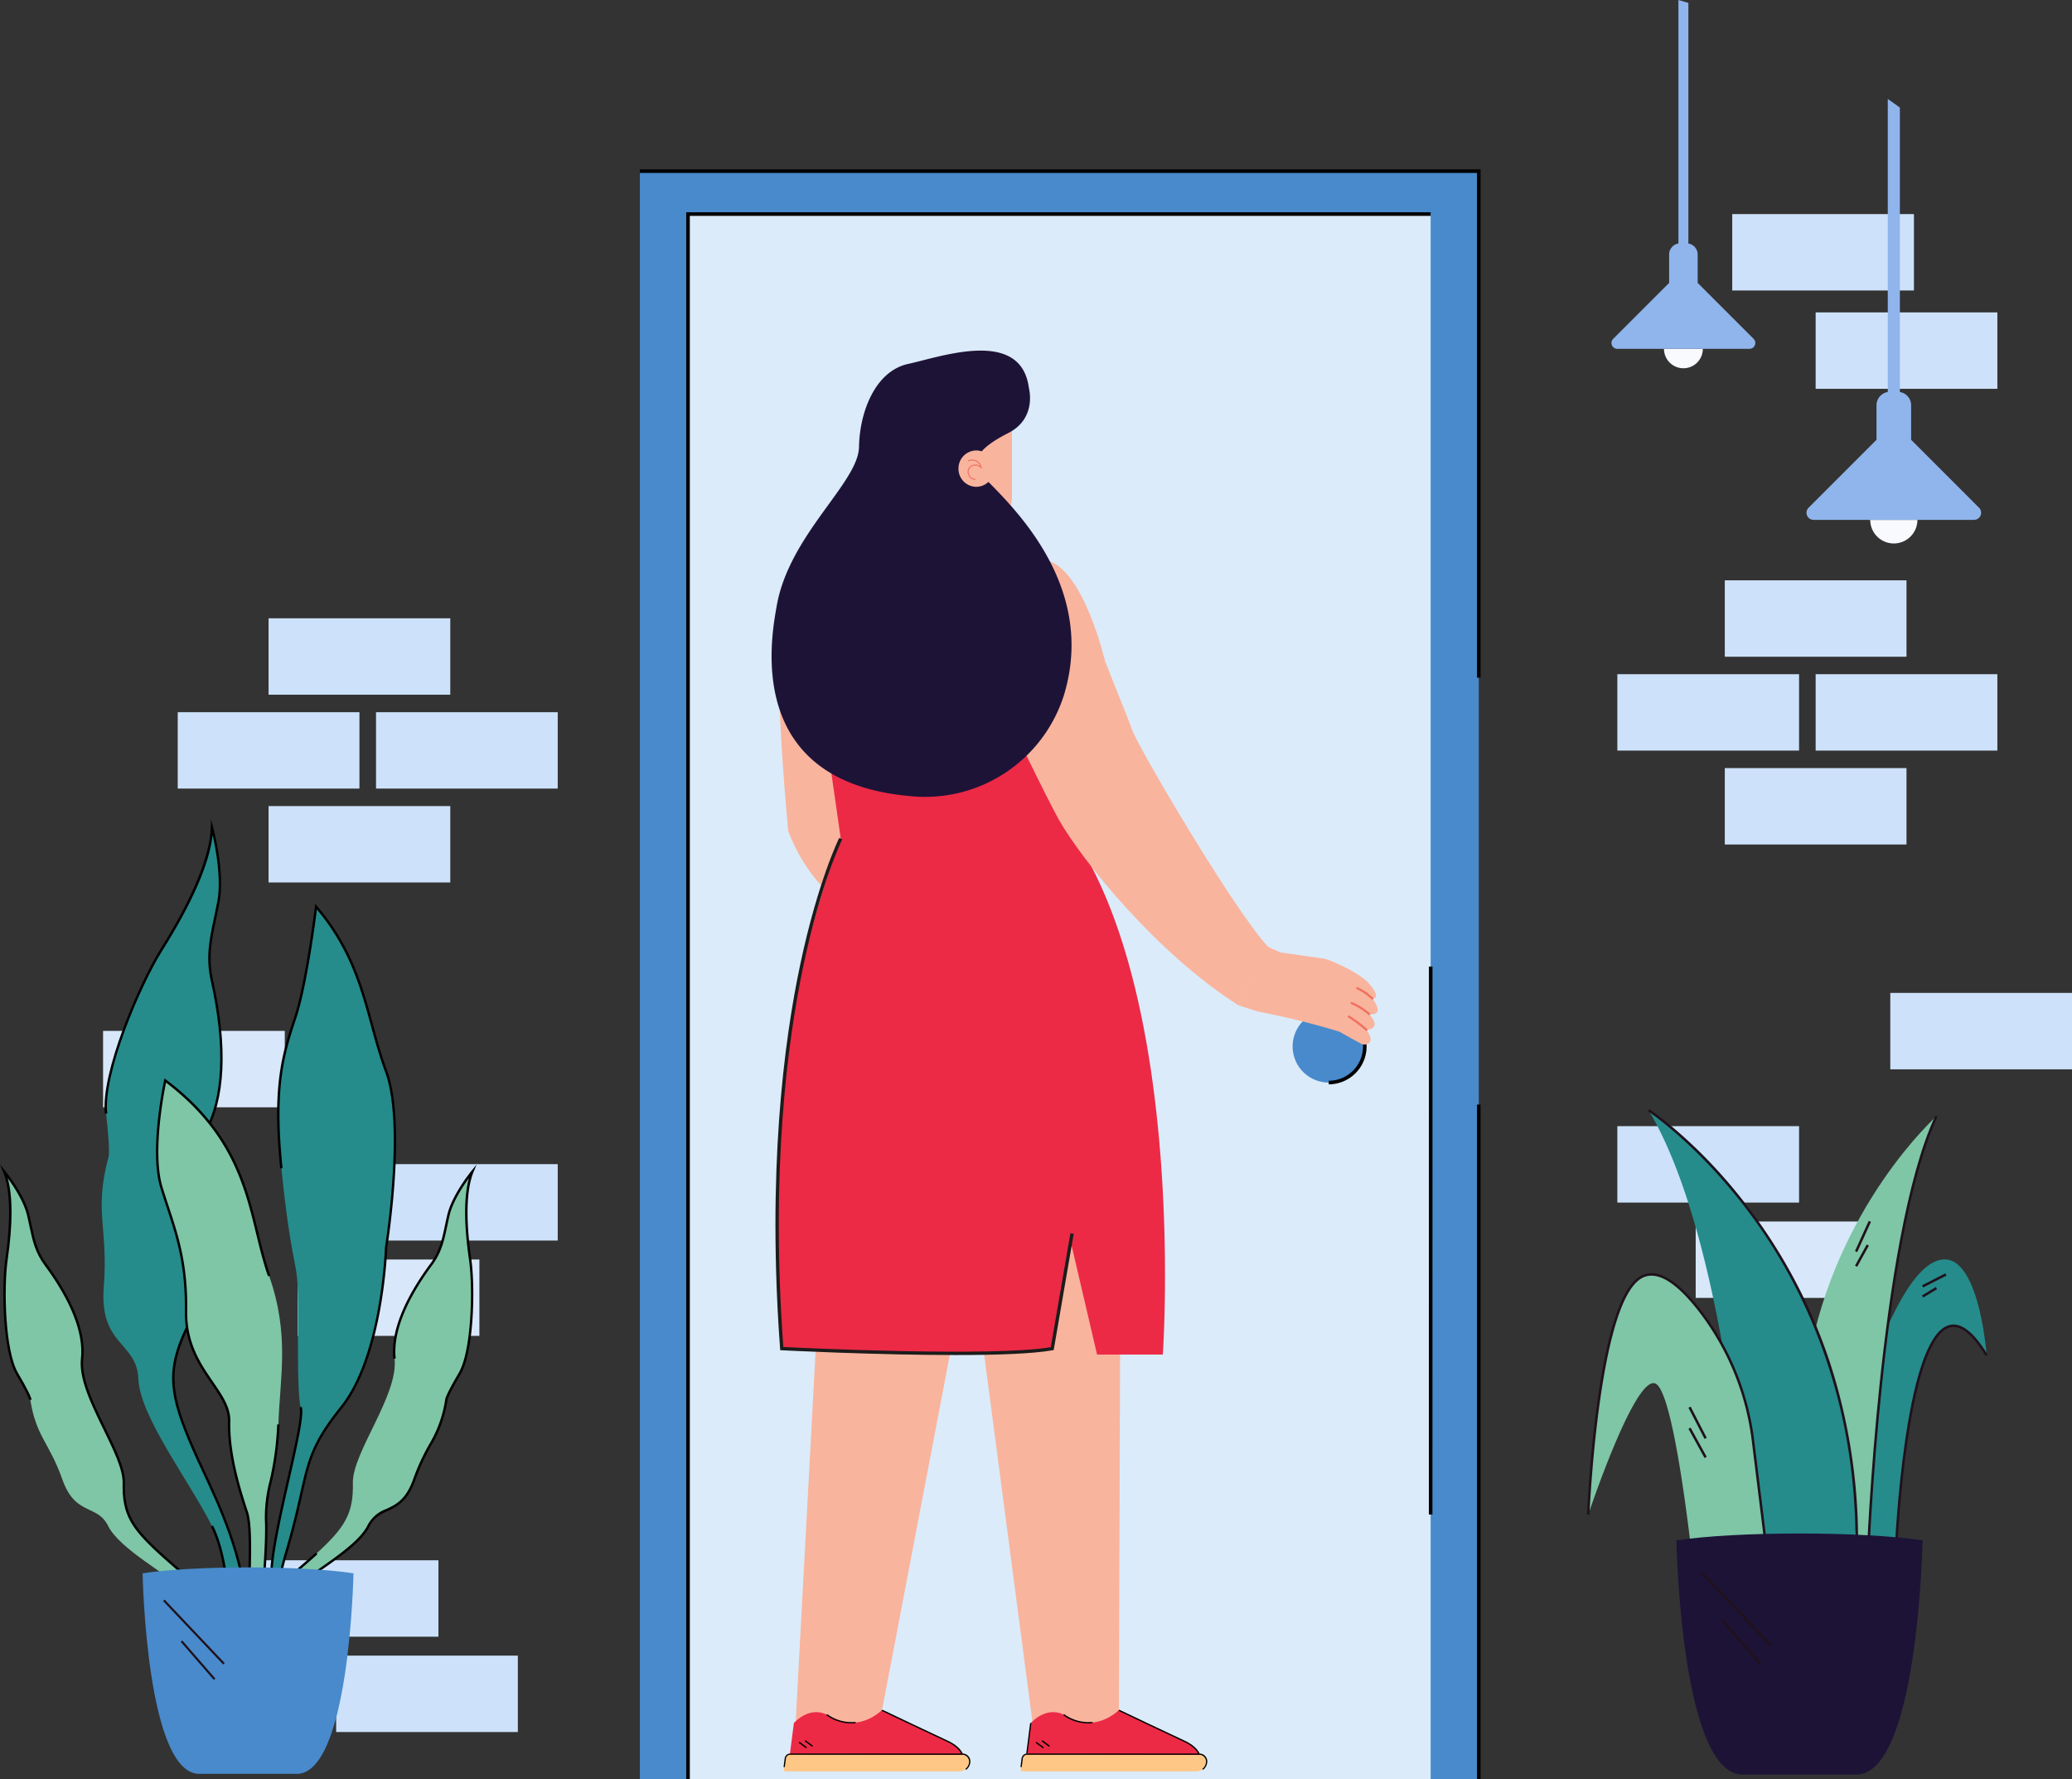 <svg xmlns="http://www.w3.org/2000/svg" width="469.999" height="403.497" viewBox="0 0 469.999 403.497">
  <rect x="0" y="0" width="469.999" height="403.497" fill="#333333" stroke="none"/>
  <g id="step3-graphic" transform="translate(-60.747 1842.091)">
    <path id="Path_3952" data-name="Path 3952" d="M998.186-1280.814h190.291V-1645.5H998.186Z" transform="translate(-792.292 -157.78)" fill="#488acc"/>
    <path id="Path_3953" data-name="Path 3953" d="M1047.34-1246.713h168.452V-1601.66H1047.34Z" transform="translate(-830.527 -191.881)" fill="#dbebf9"/>
    <path id="Path_3954" data-name="Path 3954" d="M1681.1-780.564a8.186,8.186,0,0,0-8.186-8.186,8.186,8.186,0,0,0-8.186,8.186,8.186,8.186,0,0,0,8.186,8.186A8.186,8.186,0,0,0,1681.1-780.564Z" transform="translate(-1310.769 -824.21)" fill="#488acc"/>
    <path id="Path_3955" data-name="Path 3955" d="M1046.331-1248.128h-.811V-1603.48h168.857v.811H1046.331Z" transform="translate(-829.111 -190.466)"/>
    <path id="Path_3956" data-name="Path 3956" d="M1201.054-402.821l-13.424-15.488.613-.531,13.422,15.488Z" transform="translate(-939.653 -1111.947)"/>
    <path id="Path_3957" data-name="Path 3957" d="M1194.434-354.561l-13.424-15.488.613-.531,13.424,15.488Z" transform="translate(-934.503 -1149.487)"/>
    <path id="Path_3958" data-name="Path 3958" d="M1188.882-1532.049h-.811v-114.47H998.186v-.811h190.7Z" transform="translate(-792.292 -156.357)"/>
    <path id="Path_3959" data-name="Path 3959" d="M1852.98-539.554h.811v-153h-.811Z" transform="translate(-1457.201 -899.04)"/>
    <path id="Path_3960" data-name="Path 3960" d="M1804.641-709.212h-.811l.013-124.288h.809Z" transform="translate(-1418.969 -789.401)"/>
    <path id="Path_3961" data-name="Path 3961" d="M1701.58-773.39v-.811a7.788,7.788,0,0,0,7.78-7.779,7.788,7.788,0,0,0-7.78-7.779v-.811a8.6,8.6,0,0,1,8.59,8.59A8.6,8.6,0,0,1,1701.58-773.39Z" transform="translate(-1339.433 -822.794)"/>
    <path id="Path_3962" data-name="Path 3962" d="M1163.861-661.423l-7.051,131.084,18.68.673,26.117-136.8Z" transform="translate(-915.679 -919.326)" fill="#f9b49d"/>
    <path id="Path_3963" data-name="Path 3963" d="M1323.57-653.851l16.872,128.3,19.491,1.93.435-135.216Z" transform="translate(-1045.395 -925.261)" fill="#f9b49d"/>
    <path id="Path_3964" data-name="Path 3964" d="M1431.967-63.205H1392.65l1.042-8.122s3.359-3.9,7.457-1.908c0,0,5.98,4.732,12.52-1l13.586,6.478S1432.32-65.966,1431.967-63.205Z" transform="translate(-1099.129 -1380.005)" fill="#ec2a46"/>
    <path id="Path_3965" data-name="Path 3965" d="M1387.488-25.508h39.588c.469,0,1.842-.573,1.9-1.049l.244-1.262c.062-.475-.4-1.431-.864-1.431l-40.368-.171a.5.5,0,0,0-.482.431l-.391,3.05A.368.368,0,0,0,1387.488-25.508Z" transform="translate(-1094.822 -1414.861)" fill="#fec786"/>
    <path id="Path_3966" data-name="Path 3966" d="M1428.216-26.372a2.447,2.447,0,0,0,.938-1.606,1.8,1.8,0,0,0-1.806-2.1h-39.041a1.313,1.313,0,0,0-1.258,1.126L1386.8-27h.289l.249-1.953a.976.976,0,0,1,.931-.835h39.042a1.549,1.549,0,0,1,1.555,1.81,2.1,2.1,0,0,1-.808,1.382Z" transform="translate(-1094.579 -1414.348)"/>
    <path id="Path_3967" data-name="Path 3967" d="M1505.077-64.68l.278-.127c-.024-.069-.6-1.711-3.392-2.983-2.739-1.253-14.761-6.982-14.881-7.04l-.151.267c.12.058,12.142,5.789,14.883,7.042C1504.5-66.3,1505.07-64.7,1505.077-64.68Z" transform="translate(-1172.466 -1379.538)"/>
    <path id="Path_3968" data-name="Path 3968" d="M1392.7-54.262h.291l.884-6.9h-.291Z" transform="translate(-1099.168 -1390.172)"/>
    <path id="Path_3969" data-name="Path 3969" d="M1436.217-68.194a6.837,6.837,0,0,0,.9-.049l0-.289a9.369,9.369,0,0,1-6.447-1.768l-.2.242A9.552,9.552,0,0,0,1436.217-68.194Z" transform="translate(-1128.548 -1383.062)"/>
    <path id="Path_3970" data-name="Path 3970" d="M1403.94-40.571l.193-.242-1.682-1.257-.191.242Z" transform="translate(-1106.604 -1405.021)"/>
    <path id="Path_3971" data-name="Path 3971" d="M1410.089-42.171l.193-.242L1408.6-43.67l-.191.242Z" transform="translate(-1111.389 -1403.776)"/>
    <path id="Path_3972" data-name="Path 3972" d="M1190.057-63.205H1150.74l1.042-8.122s3.359-3.9,7.457-1.908c0,0,5.98,4.732,12.52-1l13.586,6.478S1190.41-65.966,1190.057-63.205Z" transform="translate(-910.958 -1380.005)" fill="#ec2a46"/>
    <path id="Path_3973" data-name="Path 3973" d="M1145.578-25.508h39.588c.471,0,1.842-.573,1.9-1.049l.244-1.262c.06-.475-.4-1.431-.866-1.431l-40.368-.171a.5.5,0,0,0-.482.431l-.391,3.05A.368.368,0,0,0,1145.578-25.508Z" transform="translate(-906.651 -1414.861)" fill="#fec786"/>
    <path id="Path_3974" data-name="Path 3974" d="M1186.306-26.372a2.458,2.458,0,0,0,.94-1.606,1.8,1.8,0,0,0-1.808-2.1H1146.4a1.313,1.313,0,0,0-1.26,1.126L1144.89-27h.289l.251-1.953a.972.972,0,0,1,.931-.835H1185.4a1.552,1.552,0,0,1,1.557,1.81,2.116,2.116,0,0,1-.809,1.382Z" transform="translate(-906.407 -1414.348)"/>
    <path id="Path_3975" data-name="Path 3975" d="M1263.167-64.68l.278-.127c-.022-.069-.6-1.711-3.392-2.983-2.739-1.253-14.759-6.982-14.881-7.04l-.151.267c.12.058,12.145,5.789,14.886,7.042C1262.587-66.3,1263.162-64.7,1263.167-64.68Z" transform="translate(-984.294 -1379.538)"/>
    <path id="Path_3976" data-name="Path 3976" d="M1194.315-68.194a6.931,6.931,0,0,0,.9-.049l-.007-.289a9.371,9.371,0,0,1-6.447-1.768l-.193.242A9.542,9.542,0,0,0,1194.315-68.194Z" transform="translate(-940.384 -1383.062)"/>
    <path id="Path_3977" data-name="Path 3977" d="M1162.029-40.571l.193-.242-1.679-1.257-.193.242Z" transform="translate(-918.433 -1405.021)"/>
    <path id="Path_3978" data-name="Path 3978" d="M1168.179-42.171l.193-.242-1.679-1.257-.193.242Z" transform="translate(-923.217 -1403.776)"/>
    <path id="Path_3979" data-name="Path 3979" d="M1150.517-1256.72s-7.682,2.361-9.83,14.286,1.468,48.986,1.468,48.986a38.794,38.794,0,0,0,13.559,17.852c10.17,7.231,2.486-72.312,2.486-73.216S1150.517-1256.72,1150.517-1256.72Z" transform="translate(-902.608 -460.196)" fill="#f9b49d"/>
    <path id="Path_3980" data-name="Path 3980" d="M1147.192-1229.01l5.243,36.536a223.236,223.236,0,0,0-14.057,69.219c-1.357,38.3.68,46.439.68,46.439s45.761,3.05,61.353,0l4.068-24.744,6.1,26.1h14.915s5.394-77.012-19.462-116.421c0,0,7.26-25.128,3.87-47.162s-61.013-18.438-61.013-18.438Z" transform="translate(-900.978 -459.434)" fill="#ec2a46"/>
    <path id="Path_3981" data-name="Path 3981" d="M1370.251-1131.14c-2.257-3.916-12.122-24.031-16.1-33.019,9.37-1.8,19.777-6.844,24.053-9.481,2.932,8.115,7.213,18.131,8.55,21.941,1.388,3.952,23.278,41.192,30.944,49.3l-6.873,13.1C1392.019-1101.268,1375.367-1122.271,1370.251-1131.14Z" transform="translate(-1069.182 -524.82)" fill="#f9b49d"/>
    <path id="Path_3982" data-name="Path 3982" d="M1370.874-1227.052s-4.838-20.879-13.233-22.825-14.977,2.084-15.825,8.277,2.637,17.756,2.637,17.756l21.768,5.722Z" transform="translate(-1059.484 -465.135)" fill="#f9b49d"/>
    <path id="Path_3983" data-name="Path 3983" d="M1304-1404.12v16.267s.229,5.5-4.583,6.187l.9,7.337a5.726,5.726,0,0,1-3.916,6.167,15,15,0,0,1-4.545.7c-5.5,0-8.477-4.123-8.937-6.187s.917-11.914.917-11.914l-.167-4.843.624-18.758Z" transform="translate(-1013.705 -341.619)" fill="#f9b49d"/>
    <path id="Path_3984" data-name="Path 3984" d="M1191.036-1453.751s1.884,6.809-4.636,10.143-7.826,5.667-6.955,8.339,28.183,22.272,19.589,50.951a33.031,33.031,0,0,1-35,23.069c-37.74-3.348-31.46-36.023-30.2-43.16,2.841-16.125,18.518-27.9,18.662-36.011s3.767-17.243,11.158-18.837S1189.3-1467.517,1191.036-1453.751Z" transform="translate(-896.898 -300.305)" fill="#1d1337"/>
    <path id="Path_3985" data-name="Path 3985" d="M1331.577-1356.225a4.083,4.083,0,0,1-4.038,4.125,4.084,4.084,0,0,1-4.039-4.125,4.084,4.084,0,0,1,4.039-4.125A4.083,4.083,0,0,1,1331.577-1356.225Z" transform="translate(-1045.34 -379.586)" fill="#f9b49d"/>
    <path id="Path_3986" data-name="Path 3986" d="M1334.522-1346.436a1.691,1.691,0,0,1-1.584-1.289,1.628,1.628,0,0,1,.638-1.884,1.863,1.863,0,0,1,2.119.076,1.841,1.841,0,0,0-.815-1.015,2.482,2.482,0,0,0-1.793-.118.113.113,0,0,1-.142-.073.117.117,0,0,1,.071-.144,2.662,2.662,0,0,1,1.97.133,2.222,2.222,0,0,1,1.031,1.5l.1.4-.286-.289a1.73,1.73,0,0,0-2.135-.278,1.419,1.419,0,0,0-.54,1.626,1.455,1.455,0,0,0,1.366,1.124h.024a.111.111,0,0,1,.111.111.114.114,0,0,1-.109.118Z" transform="translate(-1052.621 -386.847)" fill="#f07061"/>
    <path id="Path_3987" data-name="Path 3987" d="M1616.02-853.57c.04.073,2.786,1.211,2.823,1.275,3.879.546,8.386,1.182,9.494,1.331,2.037.276,8.563,3.465,10.4,5.523,3.323,3.73.951,3.6.951,3.6,3.09,4.2-.731,3.514-.731,3.514,3.1,3.521-.624,3.572-.624,3.572,1.469,2.059.964,2.87.287,3.186a1.729,1.729,0,0,1-1.555-.069c-.886-.482-2.832-1.546-4.858-2.7l0,0a182.62,182.62,0,0,0-18.513-4.576l-4.412-1.413Z" transform="translate(-1267.637 -773.789)" fill="#f9b49d"/>
    <path id="Path_3988" data-name="Path 3988" d="M1721.312-783.489a.246.246,0,0,0-.264.12.245.245,0,0,0,.093.336,30.385,30.385,0,0,1,3.938,2.968.247.247,0,0,0,.349-.02.246.246,0,0,0-.02-.349,30.173,30.173,0,0,0-4.023-3.028A.25.25,0,0,0,1721.312-783.489Z" transform="translate(-1354.551 -828.298)" fill="#f07061"/>
    <path id="Path_3989" data-name="Path 3989" d="M1724.176-797.269a.247.247,0,0,0-.28.147.247.247,0,0,0,.135.322,15.413,15.413,0,0,1,3.9,2.444.246.246,0,0,0,.347-.018.244.244,0,0,0-.018-.349,15.466,15.466,0,0,0-4.041-2.532Z" transform="translate(-1356.778 -817.579)" fill="#f07061"/>
    <path id="Path_3990" data-name="Path 3990" d="M1729.861-812.487a.248.248,0,0,0-.275.142.248.248,0,0,0,.127.327,13.184,13.184,0,0,1,3.363,2.3.246.246,0,0,0,.349,0,.246.246,0,0,0,0-.349,13.537,13.537,0,0,0-3.51-2.4Z" transform="translate(-1361.201 -805.742)" fill="#f07061"/>
    <path id="Path_3991" data-name="Path 3991" d="M1177.514-847.558c-18.058,0-39.166-1.064-39.484-1.082l-.335-.016-.025-.336c-2.954-40.2.844-69.542,4.554-87.082,4.021-19.026,8.815-28.678,8.861-28.773l.68.342c-.047.095-4.807,9.685-8.808,28.629-3.681,17.436-7.455,46.581-4.554,86.493,4.265.211,47.621,2.268,60.667.036l4.452-25.837.749.129-4.541,26.364-.262.047C1194.974-847.829,1186.633-847.558,1177.514-847.558Z" transform="translate(-899.969 -687.232)" fill="#1c1c1b"/>
    <path id="Path_3992" data-name="Path 3992" d="M619.044-979.974H660.26V-997.3H619.044Z" transform="translate(-497.374 -661.987)" fill="#cde2fa" fill-rule="evenodd"/>
    <path id="Path_3993" data-name="Path 3993" d="M619.044-1171.667H660.26v-17.328H619.044Z" transform="translate(-497.374 -512.876)" fill="#cde2fa"/>
    <path id="Path_3994" data-name="Path 3994" d="M526.273-1075.818H567.49v-17.328H526.273Z" transform="translate(-425.211 -587.433)" fill="#cde2fa"/>
    <path id="Path_3997" data-name="Path 3997" d="M728.757-1075.818h41.216v-17.328H728.757Z" transform="translate(-582.715 -587.433)" fill="#cde2fa"/>
    <path id="Path_3998" data-name="Path 3998" d="M728.757-614.431h41.216V-631.76H728.757Z" transform="translate(-582.715 -946.326)" fill="#cde2fa"/>
    <path id="Path_3999" data-name="Path 3999" d="M648.766-517.093h41.217V-534.42H648.766Z" transform="translate(-520.493 -1022.043)" fill="#d8e7fa"/>
    <path id="Path_4000" data-name="Path 4000" d="M450.045-750.451h41.216V-767.78H450.045Z" transform="translate(-365.916 -840.522)" fill="#d8e7fa"/>
    <path id="Path_4001" data-name="Path 4001" d="M2106.01-1018.748h41.216v-17.328H2106.01Z" transform="translate(-1654.022 -631.825)" fill="#cde2fa"/>
    <path id="Path_4002" data-name="Path 4002" d="M2106.01-1210.437h41.216v-17.328H2106.01Z" transform="translate(-1654.022 -482.718)" fill="#cde2fa"/>
    <path id="Path_4003" data-name="Path 4003" d="M2198.78-1114.6H2240v-17.328H2198.78Z" transform="translate(-1726.184 -557.268)" fill="#cde2fa"/>
    <path id="Path_4006" data-name="Path 4006" d="M1996.3-1114.6h41.216v-17.328H1996.3Z" transform="translate(-1568.683 -557.268)" fill="#cde2fa"/>
    <path id="Path_4007" data-name="Path 4007" d="M1996.3-653.2h41.216V-670.53H1996.3Z" transform="translate(-1568.683 -916.168)" fill="#cde2fa"/>
    <path id="Path_4008" data-name="Path 4008" d="M2076.29-555.871h41.216V-573.2H2076.29Z" transform="translate(-1630.904 -991.877)" fill="#d8e7fa"/>
    <path id="Path_4009" data-name="Path 4009" d="M2275.01-789.223h41.216V-806.55H2275.01Z" transform="translate(-1785.48 -810.364)" fill="#cde2fa"/>
    <path id="Path_4010" data-name="Path 4010" d="M2198.78-1483.948H2240v-17.328H2198.78Z" transform="translate(-1726.184 -269.966)" fill="#cde2fa"/>
    <path id="Path_4011" data-name="Path 4011" d="M688.038-112.663h41.216V-129.99H688.038Z" transform="translate(-551.041 -1336.632)" fill="#cde2fa"/>
    <path id="Path_4012" data-name="Path 4012" d="M606.927-210h41.216V-227.33H606.927Z" transform="translate(-487.948 -1260.915)" fill="#cde2fa"/>
    <path id="Path_4013" data-name="Path 4013" d="M2113.6-1584.327h41.216v-17.328H2113.6Z" transform="translate(-1659.926 -191.885)" fill="#cde2fa"/>
    <path id="Path_4014" data-name="Path 4014" d="M2259.865-512.753s-1.877-26.182-12.04-21.1-18.448,38.444-19.555,39.437-.773,31.484-.773,31.484l11.82-5.962S2242.463-541.774,2259.865-512.753Z" transform="translate(-1748.485 -1021.975)" fill="#258c8b"/>
    <path id="Path_4015" data-name="Path 4015" d="M2216.34-680.6s-22.774,20.375-28.987,55.311,13.422,45.219,13.422,45.219S2203.569-653.53,2216.34-680.6Z" transform="translate(-1716.349 -908.335)" fill="#7ec6a6"/>
    <path id="Path_4016" data-name="Path 4016" d="M2051.274-580.163s-3.812-74.373-23.034-106.617c0,0,33.748,20.133,44.937,72.978.628,2.974,1,6.282,1.479,9.465a52.2,52.2,0,0,1,.717,9.177c-.133,5.174-.851,9.621-1.062,12.889C2072.488-554.035,2051.274-580.163,2051.274-580.163Z" transform="translate(-1593.528 -903.528)" fill="#258c8b"/>
    <path id="Path_4017" data-name="Path 4017" d="M2003.962-481.348a60.407,60.407,0,0,0-11.8-29.214c-4.676-6.14-10.088-10.807-14.313-7.477-9.39,7.4-11.267,53.359-11.267,53.359s10.6-31.815,15.246-29.718,8.948,45.295,8.948,45.295l17.343,1.435Z" transform="translate(-1545.565 -1033.923)" fill="#7ec6a6"/>
    <path id="Path_4018" data-name="Path 4018" d="M2075.047-583.582a130.474,130.474,0,0,0-6.053-46.321,120.822,120.822,0,0,0-16.361-32.5c-12.047-16.969-24.649-25.353-24.773-25.437l-.309.471c.124.082,12.653,8.421,24.638,25.313,11.058,15.583,23.9,41.843,22.3,78.449Z" transform="translate(-1592.992 -902.704)" fill="#20111c"/>
    <path id="Path_4019" data-name="Path 4019" d="M2251.33-580.479c.007-.184.724-18.607,2.992-40.1,2.092-19.82,5.967-46.377,12.547-60.325l-.507-.238c-6.615,14.019-10.5,40.643-12.6,60.507-2.271,21.51-2.988,39.95-2.994,40.132Z" transform="translate(-1766.625 -907.915)" fill="#20111c"/>
    <path id="Path_4020" data-name="Path 4020" d="M2280.172-417.194c0-.12.537-12.1,2.3-24.236,2.312-15.959,5.658-24.938,9.672-25.966,2.37-.609,5.08,1.571,8.055,6.478l.48-.293c-3.119-5.14-6.038-7.406-8.675-6.729-4.312,1.1-7.706,10-10.09,26.435-1.764,12.164-2.3,24.167-2.3,24.287Z" transform="translate(-1789.058 -1073.663)" fill="#20111c"/>
    <path id="Path_4021" data-name="Path 4021" d="M2006.858-448.619l.558-.069-4.154-33.681a60.742,60.742,0,0,0-11.86-29.347c-4.074-5.351-7.691-8.264-10.754-8.652a5.14,5.14,0,0,0-3.954,1.124c-3.954,3.117-7.068,13.089-9.259,29.638-1.628,12.284-2.111,23.814-2.115,23.929l.56.022c.018-.458,1.979-45.912,11.163-53.15a4.6,4.6,0,0,1,3.537-1.006c2.906.369,6.4,3.208,10.376,8.435A60.158,60.158,0,0,1,2002.7-482.3Z" transform="translate(-1544.585 -1032.937)" fill="#20111c"/>
    <path id="Path_4022" data-name="Path 4022" d="M2072.538-376.878l.5-.258-3.646-7.064-.5.258Z" transform="translate(-1625.148 -1138.892)" fill="#20111c"/>
    <path id="Path_4023" data-name="Path 4023" d="M2072.555-355.866l.491-.271-3.645-6.613-.491.269Z" transform="translate(-1625.164 -1155.577)" fill="#20111c"/>
    <path id="Path_4024" data-name="Path 4024" d="M2239.459-566.747l3.116-6.84-.511-.233-3.114,6.84Z" transform="translate(-1757.431 -991.395)" fill="#20111c"/>
    <path id="Path_4025" data-name="Path 4025" d="M2239.481-544.682l2.652-4.785-.491-.273-2.653,4.785Z" transform="translate(-1757.462 -1010.126)" fill="#20111c"/>
    <path id="Path_4026" data-name="Path 4026" d="M2307.656-517.069l5.3-2.7-.255-.5-5.3,2.7Z" transform="translate(-1810.675 -1033.049)" fill="#20111c"/>
    <path id="Path_4027" data-name="Path 4027" d="M2307.611-503.9l3.14-1.908-.293-.48-3.137,1.908Z" transform="translate(-1810.613 -1043.924)" fill="#20111c"/>
    <path id="Path_4028" data-name="Path 4028" d="M2112.419-253.126s-.99,54.374-15.554,53.1h-24.742c-14.564,1.277-15.552-53.1-15.552-53.1C2070.352-255.208,2098.637-255.208,2112.419-253.126Z" transform="translate(-1615.565 -1239.635)" fill="#1d1337"/>
    <path id="Path_4029" data-name="Path 4029" d="M2096.917-199.131l.407-.387-15.915-16.8-.409.387Z" transform="translate(-1634.568 -1269.479)" fill="#20111c"/>
    <path id="Path_4030" data-name="Path 4030" d="M2110.761-157.147l.422-.369-8.759-10.074-.424.369Z" transform="translate(-1650.903 -1307.384)" fill="#20111c"/>
    <path id="Path_4031" data-name="Path 4031" d="M618.888-734h1.281a75.319,75.319,0,0,1,2.728-14.057c5.584-18.847,3.141-21.286,12.564-33.068s10.121-36.211,10.121-36.211,4.537-27.745,0-39.961S640.7-881.727,629.7-894.64c0,0-2.094,17.276-4.712,25.129s-5.1,15.357-3.162,34.2,3.146,20.417,3.591,25.3-.254,25.484.793,28.883-6.108,26.959-6.631,37.08C619.424-741,619.141-737.535,618.888-734Z" transform="translate(-497.252 -741.843)" fill="#258c8b"/>
    <path id="Path_4032" data-name="Path 4032" d="M449.118-871.372c-1.047,13.437,7.5,12.391,7.853,20.941s11.517,23.034,16.691,33.33c2.691,5.356,3.685,13.542,4.019,20.166h4.157c-1.608-16.767-8.411-28.439-12.477-37.791-5.235-12.04-6.021-17.538-1.571-26.961s-2.094-33.766,4.241-44.619,3.088-27.885,1.631-34.43.148-10.994,1.457-17.894-1.457-16.92-1.457-16.92c-.235,8.55-6.744,20.241-11.456,27.745s-13.611,27.921-12.564,37.171.524,9.945.524,9.945C446.849-888.3,450.165-884.807,449.118-871.372Z" transform="translate(-364.83 -678.906)" fill="#258c8b"/>
    <path id="Path_4033" data-name="Path 4033" d="M628.068-554.406c-2.987,8.435-7.893,5.5-10.41,10.589s-13.2,10.87-19.113,15.721c-3.076,2.524-5.886,7.224-7.875,11.154l-2.522-1.122c5.5-9.739,12.77-14.986,17.759-19.564,6.422-5.9,8.381-9.019,8.221-15.937s10.374-19.922,9.456-28.214,5.644-17.751,8.292-21.33,2.874-6.711,3.94-11.249,5.446-9.872,5.446-9.872c-2.162,5.251-1.365,14.1-.529,19.922s.731,20.61-2.4,25.939-3,5.893-3,5.893C634.008-564.065,631.055-562.841,628.068-554.406Z" transform="translate(-473.341 -952.183)" fill="#7ec6a6"/>
    <path id="Path_4034" data-name="Path 4034" d="M362.243-554.406c2.987,8.435,7.893,5.5,10.41,10.589s13.2,10.87,19.113,15.721c3.076,2.524,5.886,7.224,7.875,11.154l2.522-1.122c-5.5-9.739-12.77-14.986-17.759-19.564-6.422-5.9-8.381-9.019-8.221-15.937s-10.374-19.922-9.456-28.214-5.644-17.751-8.293-21.33-2.874-6.711-3.94-11.249-5.446-9.872-5.446-9.872c2.162,5.251,1.365,14.1.529,19.922s-.731,20.61,2.4,25.939,3,5.893,3,5.893C356.3-564.065,359.256-562.841,362.243-554.406Z" transform="translate(-287.356 -952.183)" fill="#7ec6a6"/>
    <path id="Path_4035" data-name="Path 4035" d="M396.2-522.135l-.117-.231c-1.84-3.636-4.689-8.508-7.8-11.065l.346-.422c3.123,2.564,5.961,7.353,7.828,11.009l2.011-.893c-4.465-7.8-10.119-12.722-14.672-16.683-1.023-.891-1.989-1.731-2.886-2.555-6.379-5.856-8.474-9.008-8.309-16.141.071-3.1-2.076-7.5-4.35-12.162-2.758-5.654-5.611-11.5-5.105-16.076.63-5.7-2.219-13-8.241-21.139-2.184-2.95-2.743-5.585-3.451-8.923-.163-.766-.334-1.571-.534-2.426-.723-3.079-3.032-6.578-4.382-8.437,1.162,4.163,1.163,10.358,0,18.464-.884,6.158-.658,20.615,2.362,25.762,2.023,3.445,3.127,5.667,3.03,6.091l-.532-.12.266.06-.272-.007c0-.033-.09-.857-2.963-5.749-3.081-5.247-3.325-19.891-2.432-26.115,1.29-8.995,1.113-15.834-.511-19.782l-.695-1.686,1.158,1.411c.181.22,4.432,5.436,5.5,9.983.2.86.373,1.668.537,2.439.7,3.272,1.244,5.856,3.357,8.71,4.256,5.751,9.16,14.153,8.344,21.523-.489,4.418,2.329,10.194,5.053,15.776,2.3,4.723,4.479,9.181,4.4,12.413-.16,6.922,1.89,10,8.132,15.728.892.82,1.855,1.657,2.876,2.546,4.635,4.032,10.4,9.052,14.937,17.087l.148.26Z" transform="translate(-284.041 -946.637)"/>
    <path id="Path_4036" data-name="Path 4036" d="M484.369-803.073h-4.717l-.013-.258c-.31-6.147-1.253-14.615-3.99-20.06l.487-.244c2.741,5.454,3.708,13.842,4.034,20.017h3.6c-1.356-13.566-6.155-23.854-10.017-32.131-.864-1.85-1.679-3.6-2.41-5.28-5.181-11.916-6.133-17.516-1.567-27.186,2.008-4.252,1.744-11.64,1.464-19.464-.338-9.45-.688-19.222,2.788-25.177,4.367-7.482,4.921-19.32,1.6-34.234-1.195-5.365-.356-9.323.706-14.333.247-1.166.5-2.37.749-3.67.965-5.087-.331-11.981-1.042-15.118-.737,6.5-4.556,15.283-11.372,26.139-4.992,7.953-13.539,28.037-12.524,37l-.542.06c-1.027-9.075,7.577-29.336,12.6-37.344,7.29-11.611,11.237-21.157,11.415-27.609l.05-1.823.486,1.759c.028.1,2.767,10.162,1.462,17.044-.248,1.3-.5,2.512-.751,3.681-1.048,4.945-1.877,8.85-.707,14.1,3.351,15.05,2.776,27.024-1.662,34.627-3.4,5.818-3.049,15.51-2.714,24.884.282,7.891.549,15.341-1.516,19.715-4.476,9.479-3.533,14.988,1.574,26.735.728,1.675,1.542,3.419,2.4,5.267,3.908,8.377,8.772,18.8,10.1,32.608Z" transform="translate(-367.061 -672.495)"/>
    <path id="Path_4037" data-name="Path 4037" d="M511.8-664.808c-.174,12.913,9.947,17.8,9.772,24.953s2.094,14.835,4.014,20.593c1.215,3.645.543,13.793.328,23.318h2.809c.707-7,1.482-17.1,1.227-21.574-.349-6.107,2.443-10.994,2.792-21.637s2.618-20.244-2.094-33.681-3.839-29.489-23.558-44.324c0,0-3.49,15.705-.872,24.258S511.975-677.721,511.8-664.808Z" transform="translate(-408.852 -879.897)" fill="#7ec6a6"/>
    <path id="Path_4038" data-name="Path 4038" d="M528.045-597.32h-3.334l.006-.28c.045-1.97.109-3.97.171-5.931.238-7.431.463-14.45-.485-17.294-1.966-5.9-4.2-13.582-4.027-20.686.072-2.977-1.713-5.582-3.781-8.6-2.856-4.165-6.093-8.886-5.991-16.352.143-10.585-1.945-16.909-4.155-23.607-.469-1.422-.954-2.89-1.418-4.405-2.607-8.519.832-24.236.867-24.393l.092-.413.338.253c15.271,11.487,18.3,23.9,20.981,34.856.82,3.357,1.594,6.524,2.671,9.6l-.515.18c-1.086-3.1-1.863-6.278-2.686-9.646-2.635-10.785-5.618-22.994-20.437-34.292-.524,2.546-3.12,16.087-.789,23.7.461,1.506.945,2.974,1.414,4.392,2.224,6.742,4.326,13.109,4.182,23.787-.1,7.291,3.086,11.936,5.9,16.036,2.121,3.092,3.953,5.765,3.876,8.919-.171,7.02,2.047,14.641,4,20.5.979,2.937.753,10,.512,17.485-.06,1.868-.12,3.77-.165,5.649h2.283c.716-7.144,1.451-16.907,1.2-21.288a32.783,32.783,0,0,1,1.063-8.826,67.91,67.91,0,0,0,1.729-12.838l.546.02a68.42,68.42,0,0,1-1.74,12.929,32.408,32.408,0,0,0-1.053,8.684c.255,4.463-.5,14.435-1.227,21.619Z" transform="translate(-407.929 -878.248)"/>
    <path id="Path_4039" data-name="Path 4039" d="M619.39-736h-1.821l.021-.293c.069-.966.141-1.928.211-2.877.189-2.548.368-4.954.482-7.162.262-5.054,2.184-13.511,3.88-20.972,1.68-7.391,3.268-14.373,2.762-16.012l.521-.162c.548,1.781-.981,8.508-2.752,16.3-1.691,7.439-3.608,15.872-3.868,20.877-.114,2.215-.293,4.625-.483,7.175-.063.853-.127,1.717-.19,2.586h.741a75.7,75.7,0,0,1,2.714-13.864c1.711-5.776,2.671-10.028,3.443-13.444,1.73-7.657,2.6-11.5,9.169-19.715,9.259-11.578,10.055-35.807,10.062-36.049.049-.313,4.477-27.852.017-39.859-1.3-3.505-2.277-7.073-3.22-10.523-2.321-8.486-4.717-17.258-12.212-26.264-.4,3.166-2.33,17.616-4.645,24.562-2.617,7.851-5.089,15.263-3.151,34.09l-.542.053c-1.951-18.94.539-26.408,3.175-34.316,2.579-7.735,4.678-24.9,4.7-25.075l.074-.618.4.475c7.889,9.265,10.346,18.256,12.722,26.95.94,3.437,1.912,6.991,3.206,10.474,4.51,12.142.059,39.823.013,40.1,0,.209-.806,24.62-10.177,36.338-6.492,8.117-7.3,11.682-9.063,19.5-.774,3.425-1.736,7.686-3.453,13.477a75.163,75.163,0,0,0-2.718,14.008Z" transform="translate(-496.226 -739.563)"/>
    <path id="Path_4040" data-name="Path 4040" d="M589.448-522.135l-3.033-1.348.148-.26c4.533-8.035,10.3-13.055,14.936-17.087,1.02-.888,1.984-1.726,2.876-2.546l.368.4c-.9.824-1.863,1.664-2.886,2.555-4.553,3.961-10.207,8.881-14.672,16.683l2.011.893c1.868-3.656,4.706-8.448,7.828-11.009,1.92-1.575,4.3-3.214,6.81-4.951,5.191-3.588,10.559-7.3,12.231-10.681a7.7,7.7,0,0,1,4.326-3.77c2.162-1.015,4.4-2.064,6.071-6.789a49.481,49.481,0,0,1,3.587-7.81,27.446,27.446,0,0,0,3.667-10.2c.044-.6,1.134-2.759,3.034-6,3.02-5.145,3.247-19.6,2.363-25.762-1.163-8.1-1.162-14.3,0-18.464-1.35,1.859-3.659,5.358-4.382,8.437-.2.855-.371,1.662-.534,2.428-.708,3.337-1.268,5.971-3.451,8.921-6.021,8.135-8.871,15.443-8.241,21.139l-.542.06c-.816-7.371,4.087-15.772,8.344-21.523,2.114-2.855,2.662-5.438,3.357-8.71.164-.771.335-1.579.537-2.439,1.068-4.547,5.319-9.763,5.5-9.983l1.157-1.411-.694,1.686c-1.625,3.95-1.8,10.789-.511,19.782.893,6.224.648,20.868-2.432,26.115-2.683,4.57-2.937,5.589-2.961,5.731l0,.016-.008.051a27.9,27.9,0,0,1-3.728,10.385,49.03,49.03,0,0,0-3.552,7.733c-1.75,4.938-4.2,6.089-6.353,7.1-1.63.764-3.036,1.426-4.07,3.516-1.735,3.512-7.162,7.26-12.41,10.887-2.505,1.73-4.871,3.365-6.774,4.925-3.114,2.555-5.963,7.428-7.8,11.065Z" transform="translate(-471.993 -946.637)"/>
    <path id="Path_4041" data-name="Path 4041" d="M538.223-218.725s-.848,46.568-13.321,45.475H503.71c-12.473,1.093-13.321-45.475-13.321-45.475C502.193-220.508,526.419-220.508,538.223-218.725Z" transform="translate(-397.298 -1266.568)" fill="#488acc"/>
    <path id="Path_4042" data-name="Path 4042" d="M524.949-172.479l.349-.331L511.667-187.2l-.349.329Z" transform="translate(-413.578 -1292.13)" fill="#20111c"/>
    <path id="Path_4043" data-name="Path 4043" d="M536.805-136.524l.363-.315-7.5-8.63-.363.315Z" transform="translate(-427.567 -1324.59)" fill="#20111c"/>
    <path id="Path_4044" data-name="Path 4044" d="M2259.879-1284.131a5.349,5.349,0,0,1-5.349-5.349h10.7A5.349,5.349,0,0,1,2259.879-1284.131Z" transform="translate(-1769.55 -434.713)" fill="#f9fafe"/>
    <path id="Path_4045" data-name="Path 4045" d="M2227.43-1623.728h-36.383a1.612,1.612,0,0,1-1.144-2.752l15.405-15.408v-7.826a3.059,3.059,0,0,1,2.559-3.012v-66.454c.924.64,1.837,1.3,2.746,1.955v64.5a3.056,3.056,0,0,1,2.552,3.012v7.826l15.405,15.408A1.612,1.612,0,0,1,2227.43-1623.728Z" transform="translate(-1718.909 -100.467)" fill="#90b5ec"/>
    <path id="Path_4046" data-name="Path 4046" d="M2048.305-1459.685a4.406,4.406,0,0,1-4.4-4.405h8.81A4.4,4.4,0,0,1,2048.305-1459.685Z" transform="translate(-1605.71 -298.891)" fill="#f9fafe"/>
    <path id="Path_4047" data-name="Path 4047" d="M2021.579-1741.1h-29.967a1.328,1.328,0,0,1-.94-2.268l12.689-12.689v-6.446a2.514,2.514,0,0,1,2.106-2.481v-55.224c.758.213,1.508.433,2.259.66v54.565a2.516,2.516,0,0,1,2.106,2.481v6.446l12.689,12.689A1.33,1.33,0,0,1,2021.579-1741.1Z" transform="translate(-1563.999 -21.881)" fill="#90b5ec"/>
  </g>
</svg>
